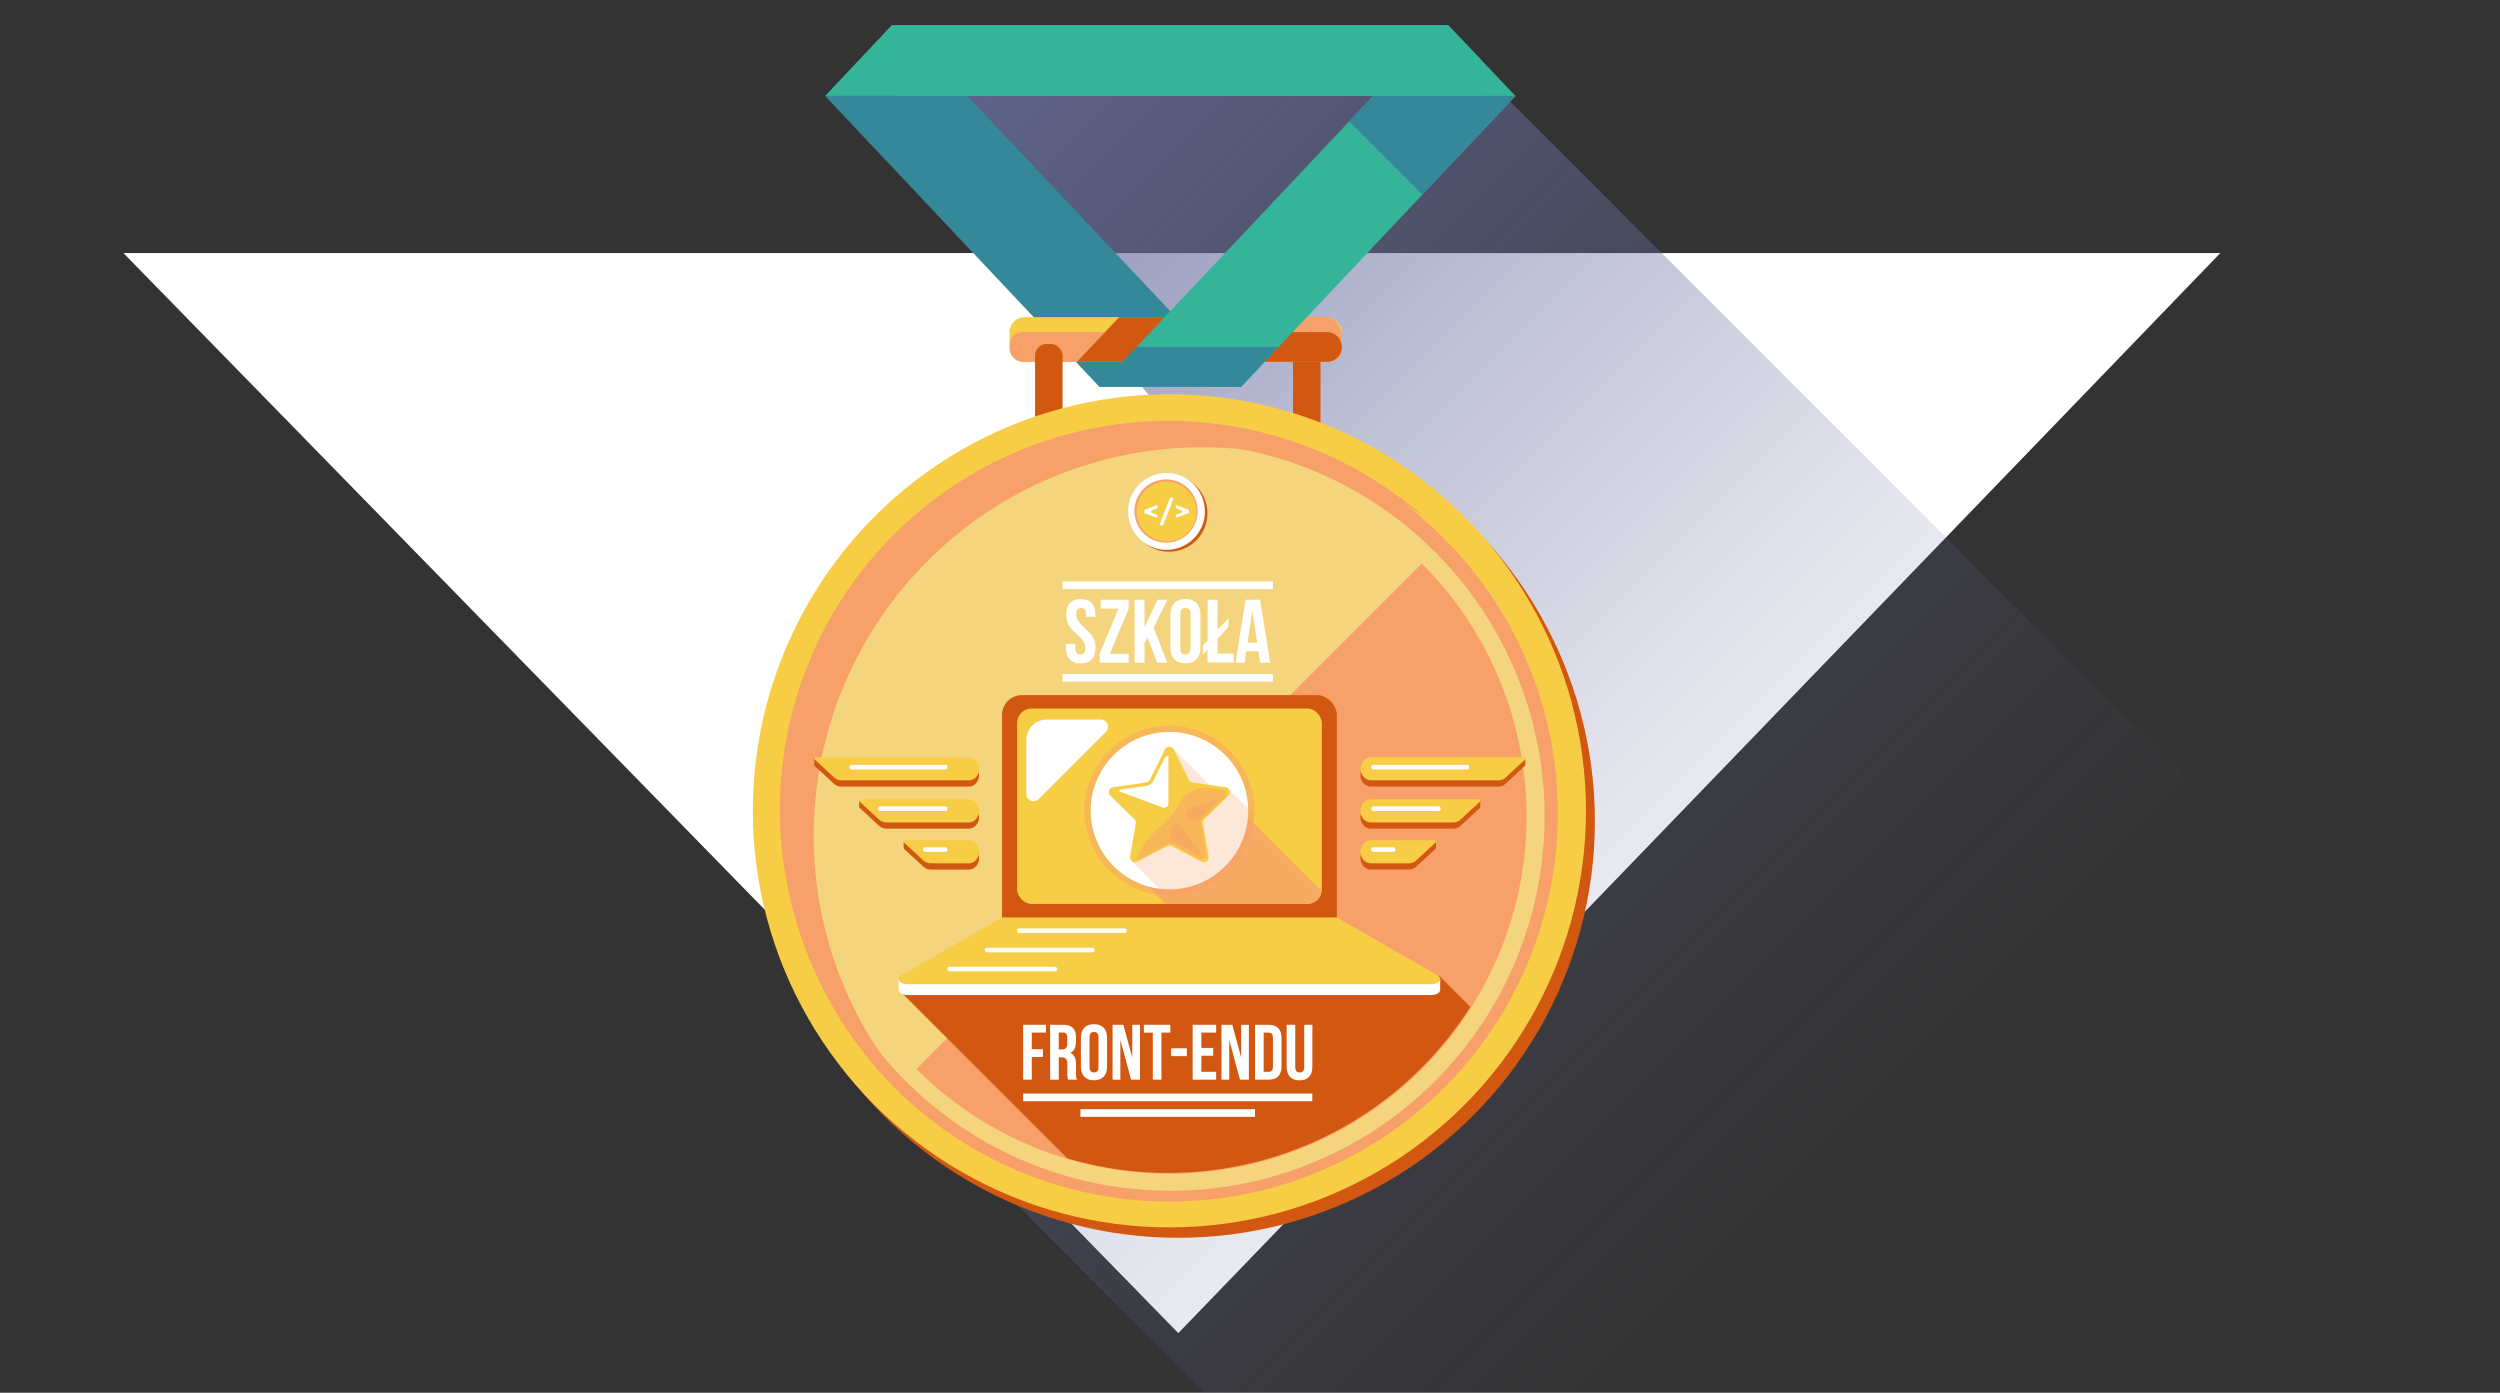 <svg xmlns="http://www.w3.org/2000/svg" xmlns:xlink="http://www.w3.org/1999/xlink" viewBox="0 0 843 469.64"><rect x="0" y="0" width="843" height="469.64" fill="#333333" stroke="none"/><defs><style>.cls-1{fill:#f7cd45;}.cls-2{isolation:isolate;}.cls-3{fill:#fff;}.cls-4{opacity:0.9;fill:url(#Gradient_bez_nazwy_2);}.cls-5{fill:#35889a;}.cls-11,.cls-12,.cls-13,.cls-6{mix-blend-mode:multiply;}.cls-7{fill:#f7a069;}.cls-8{fill:#d25710;}.cls-9{fill:#f4d47d;}.cls-10{clip-path:url(#clip-path);}.cls-11{opacity:0.79;}.cls-12{opacity:0.5;}.cls-13{opacity:0.25;}.cls-14{fill:#35b49a;}.cls-15{fill:none;}</style><linearGradient id="Gradient_bez_nazwy_2" x1="250.89" y1="45.31" x2="665.86" y2="460.28" gradientUnits="userSpaceOnUse"><stop offset="0" stop-color="#696e9e"/><stop offset="0.12" stop-color="#696e9e" stop-opacity="0.83"/><stop offset="0.38" stop-color="#696e9e" stop-opacity="0.47"/><stop offset="0.6" stop-color="#696e9e" stop-opacity="0.22"/><stop offset="0.78" stop-color="#696e9e" stop-opacity="0.06"/><stop offset="0.89" stop-color="#696e9e" stop-opacity="0"/></linearGradient><clipPath id="clip-path"><rect class="cls-1" x="342.96" y="238.91" width="102.76" height="65.9" rx="4.9" ry="4.9"/></clipPath></defs><title>Koduje-illustracja-</title><g class="cls-2"><g id="Warstwa_3" data-name="Warstwa 3"><polygon class="cls-3" points="748.68 85.34 397.33 449.53 41.63 85.34 748.68 85.34"/><polygon class="cls-4" points="507.27 32.26 503.5 36.03 493.38 24.88 296.09 24.88 396.04 143.49 312.93 376.06 453.28 517.13 611.76 517.13 801.37 326.36 507.27 32.26"/><polygon class="cls-5" points="278.22 32.35 326.17 32.35 418.63 130.4 370.68 130.4 278.22 32.35"/><rect class="cls-1" x="340.45" y="106.94" width="112.02" height="15.05" rx="5" ry="5"/><g class="cls-6"><rect class="cls-7" x="340.45" y="111.96" width="112.02" height="10.04" rx="4.28" ry="4.28"/></g><rect class="cls-8" x="349.02" y="115.98" width="9.28" height="32.03" rx="3.96" ry="3.96"/><rect class="cls-8" x="435.99" y="115.98" width="9.28" height="32.03" rx="3.96" ry="3.96"/><circle class="cls-8" cx="397.33" cy="276.92" r="140.47"/><circle class="cls-1" cx="394.32" cy="273.41" r="140.47"/><g class="cls-6"><circle class="cls-7" cx="394.32" cy="274.2" r="130.98"/></g><circle class="cls-9" cx="394.65" cy="275.33" r="126.2"/><g class="cls-6"><path class="cls-7" d="M274.38,281.77A131,131,0,0,1,480,174.15,131,131,0,1,0,319.65,380.82,130.68,130.68,0,0,1,274.38,281.77Z"/></g><g class="cls-6"><path class="cls-7" d="M309.05,360.47A120.5,120.5,0,0,0,479.47,190.05Z"/></g><path class="cls-8" d="M495.78,339.52l-10.41-10.41L365.67,313,303,333.71,359.9,390.6A120.66,120.66,0,0,0,495.78,339.52Z"/><rect class="cls-8" x="337.89" y="234.4" width="112.9" height="82.69" rx="6.67" ry="6.67"/><path class="cls-3" d="M485.67,330.4L394.34,313,303,330.17s0,3.12,0,3.54c0,0.92,1.2,1.82,3.08,1.82H482.59c2,0,3.24-1,3.06-2C485.58,333.18,485.67,330.4,485.67,330.4Z"/><path class="cls-1" d="M484.76,328.88l-34-19.54H337.89l-34,19.54c-1.94,1.11-.56,3,2.17,3H482.59C485.33,331.9,486.7,330,484.76,328.88Z"/><rect class="cls-1" x="342.96" y="238.91" width="102.76" height="65.9" rx="4.9" ry="4.9"/><g class="cls-10"><g class="cls-11"><path class="cls-7" d="M392,251.89l15.8,15.8,3.66-1.42,36.29,36.29-5,4.52s-12.22,2.25-12.75,2.25l-32.86-.44L379,290.76l2.76-8.13,0.87-5.26-5.21-7.2,10.38-5.84Z"/></g></g><polygon class="cls-8" points="424.96 122 439.16 106.94 377.39 106.94 363.19 122 424.96 122"/><g class="cls-12"><circle class="cls-7" cx="394.34" cy="273.35" r="28.67"/></g><path class="cls-3" d="M371.19,242.62H353a6.94,6.94,0,0,0-6.92,6.92v18.18a2.45,2.45,0,0,0,4.18,1.73l22.65-22.65A2.45,2.45,0,0,0,371.19,242.62Z"/><circle class="cls-3" cx="394.34" cy="273.35" r="26.55"/><g class="cls-13"><path class="cls-7" d="M423,274.8l-8.53-8.53-3.66,1.42L395,251.89l-4.21,12.45-10.38,5.84,5.21,7.2-0.87,5.26L382,290.76,393.21,302l1.14,0A28.67,28.67,0,0,0,423,274.8Z"/></g><path class="cls-1" d="M395.85,252.83l5,10.09a1.69,1.69,0,0,0,1.27.92l11.14,1.62a1.69,1.69,0,0,1,.93,2.88l-8.06,7.86a1.69,1.69,0,0,0-.49,1.49l1.9,11.09a1.69,1.69,0,0,1-2.45,1.78l-10-5.24a1.69,1.69,0,0,0-1.57,0l-10,5.24a1.69,1.69,0,0,1-2.45-1.78l1.9-11.09a1.69,1.69,0,0,0-.49-1.49l-8.06-7.86a1.69,1.69,0,0,1,.93-2.88l11.14-1.62a1.69,1.69,0,0,0,1.27-.92l5-10.09A1.69,1.69,0,0,1,395.85,252.83Z"/><path class="cls-3" d="M392.72,255.63l-3.83,7.75a2.88,2.88,0,0,1-2.17,1.58l-8.56,1.24a1.38,1.38,0,0,0-.95.59L392,272.29a1.47,1.47,0,0,0,2-1.38V254.85A1.4,1.4,0,0,0,392.72,255.63Z"/><g class="cls-6"><path class="cls-7" d="M447.46,106.94H412.6V122h34.86c2.76,0,5-3.39,5-7.53S450.22,106.94,447.46,106.94Z"/></g><path class="cls-8" d="M447.46,112H412.6v10h34.86A5,5,0,0,0,447.46,112Z"/><polygon class="cls-14" points="511 32.35 463.05 32.35 370.59 130.4 418.54 130.4 511 32.35"/><polygon class="cls-5" points="383.17 116.98 370.59 130.4 418.54 130.4 431.13 116.98 383.17 116.98"/><rect class="cls-3" x="342.96" y="313.04" width="36.98" height="1.55" rx="0.66" ry="0.66"/><rect class="cls-3" x="332.1" y="319.57" width="36.98" height="1.55" rx="0.66" ry="0.66"/><rect class="cls-3" x="319.48" y="326" width="36.98" height="1.55" rx="0.66" ry="0.66"/><circle class="cls-8" cx="394.19" cy="173.08" r="12.96"/><circle class="cls-3" cx="393.34" cy="172.46" r="12.96"/><path class="cls-15" d="M423,274.8A28.67,28.67,0,0,1,394.34,302l-1.14,0,6.9,6.9L433,309.34c0.53,0,12.75-2.25,12.75-2.25l2-7.53Z"/><g class="cls-6"><circle class="cls-7" cx="393.19" cy="172.32" r="10.66"/></g><circle class="cls-1" cx="393.37" cy="172.48" r="10.09"/><path class="cls-8" d="M497,271.63H462.35a3.67,3.67,0,0,0-3.52,3.07c-0.47,2.5,1.25,4.73,3.41,4.73h27.83a3.62,3.62,0,0,0,2.46-1l6.5-6a0.46,0.46,0,0,0,.13-0.42h0v-2.08H497v1.69Z"/><path class="cls-8" d="M482,285.41H462.35a3.67,3.67,0,0,0-3.52,3.07c-0.47,2.5,1.25,4.73,3.41,4.73h12.88a3.62,3.62,0,0,0,2.46-1l6.5-6a0.45,0.45,0,0,0,.14-0.28h0v-2.08H482v1.55Z"/><path class="cls-8" d="M514.36,255.75h-2.21v1.69h-49.8a3.67,3.67,0,0,0-3.52,3.07c-0.47,2.5,1.25,4.73,3.41,4.73h43a3.62,3.62,0,0,0,2.46-1l6.5-6a0.46,0.46,0,0,0,.13-0.42h0v-2.08Z"/><path class="cls-8" d="M326.56,271.63H291.95v-1.69h-2.21V272h0a0.46,0.46,0,0,0,.13.42l6.5,6a3.62,3.62,0,0,0,2.46,1h27.83c2.16,0,3.88-2.23,3.41-4.73A3.67,3.67,0,0,0,326.56,271.63Z"/><path class="cls-8" d="M330.08,260.51a3.67,3.67,0,0,0-3.52-3.07h-49.8v-1.69h-2.21v2.08h0a0.46,0.46,0,0,0,.13.42l6.5,6a3.62,3.62,0,0,0,2.46,1h43C328.83,265.24,330.55,263,330.08,260.51Z"/><path class="cls-8" d="M326.56,285.41H306.9v-1.55h-2.21v2.08h0a0.45,0.45,0,0,0,.14.28l6.5,6a3.62,3.62,0,0,0,2.46,1h12.88c2.16,0,3.88-2.23,3.41-4.73A3.67,3.67,0,0,0,326.56,285.41Z"/><path class="cls-1" d="M498.76,269.53H462.35a3.67,3.67,0,0,0-3.52,3.07c-0.47,2.5,1.25,4.73,3.41,4.73h27.83a3.62,3.62,0,0,0,2.46-1l6.5-6A0.47,0.47,0,0,0,498.76,269.53Z"/><path class="cls-1" d="M514,255.33h-51.6a3.67,3.67,0,0,0-3.52,3.07c-0.47,2.5,1.25,4.73,3.41,4.73h43a3.62,3.62,0,0,0,2.46-1l6.5-6A0.47,0.47,0,0,0,514,255.33Z"/><path class="cls-1" d="M483.81,283.31H462.35a3.67,3.67,0,0,0-3.52,3.07c-0.47,2.5,1.25,4.73,3.41,4.73h12.88a3.62,3.62,0,0,0,2.46-1l6.5-6A0.47,0.47,0,0,0,483.81,283.31Z"/><path class="cls-1" d="M290.15,269.53h36.41a3.67,3.67,0,0,1,3.52,3.07c0.47,2.5-1.25,4.73-3.41,4.73H298.85a3.62,3.62,0,0,1-2.46-1l-6.5-6A0.47,0.47,0,0,1,290.15,269.53Z"/><path class="cls-1" d="M275,255.33h51.6a3.67,3.67,0,0,1,3.52,3.07c0.47,2.5-1.25,4.73-3.41,4.73h-43a3.62,3.62,0,0,1-2.46-1l-6.5-6A0.47,0.47,0,0,1,275,255.33Z"/><path class="cls-1" d="M305.1,283.31h21.46a3.67,3.67,0,0,1,3.52,3.07c0.47,2.5-1.25,4.73-3.41,4.73H313.79a3.62,3.62,0,0,1-2.46-1l-6.5-6A0.47,0.47,0,0,1,305.1,283.31Z"/><rect class="cls-3" x="286.45" y="257.91" width="33.03" height="1.55" rx="0.66" ry="0.66"/><rect class="cls-3" x="296.09" y="271.91" width="23.39" height="1.55" rx="0.66" ry="0.66"/><rect class="cls-3" x="311.3" y="285.69" width="8.18" height="1.55" rx="0.66" ry="0.66"/><rect class="cls-3" x="462.39" y="257.91" width="33.03" height="1.55" rx="0.66" ry="0.66"/><rect class="cls-3" x="462.39" y="271.91" width="23.39" height="1.55" rx="0.66" ry="0.66"/><rect class="cls-3" x="462.39" y="285.69" width="8.18" height="1.55" rx="0.66" ry="0.66"/><polygon class="cls-5" points="479.59 65.66 511 32.35 463.05 32.35 454.91 40.98 479.59 65.66"/><path class="cls-3" d="M347.91,353.78h3.75v2.64h-3.75v7.64H345v-18.5h7.69v2.64h-4.78v5.58Z"/><path class="cls-3" d="M360.17,364.06a5.69,5.69,0,0,1-.26-2.27v-2.91c0-1.72-.58-2.35-1.9-2.35h-1v7.53h-2.91v-18.5h4.39c3,0,4.31,1.4,4.31,4.26v1.45c0,1.9-.61,3.15-1.9,3.75,1.45,0.61,1.93,2,1.93,3.94v2.86a5.45,5.45,0,0,0,.32,2.25h-3ZM357,348.2v5.68h1.14c1.08,0,1.74-.48,1.74-2v-1.82c0-1.32-.45-1.9-1.48-1.9H357Z"/><path class="cls-3" d="M364.48,350c0-3,1.56-4.65,4.41-4.65s4.41,1.69,4.41,4.65v9.62c0,3-1.56,4.65-4.41,4.65s-4.41-1.69-4.41-4.65V350Zm2.91,9.81c0,1.32.58,1.82,1.51,1.82s1.51-.5,1.51-1.82v-10c0-1.32-.58-1.82-1.51-1.82s-1.51.5-1.51,1.82v10Z"/><path class="cls-3" d="M377.78,350.66v13.4h-2.62v-18.5h3.65l3,11.07V345.56h2.59v18.5h-3Z"/><path class="cls-3" d="M385.63,345.56h9v2.64h-3v15.86h-2.91V348.2h-3v-2.64Z"/><path class="cls-3" d="M394.91,353.49h5.29v2.64h-5.29v-2.64Z"/><path class="cls-3" d="M405.09,353.36h4V356h-4v5.42h5v2.64h-7.93v-18.5h7.93v2.64h-5v5.15Z"/><path class="cls-3" d="M414.5,350.66v13.4h-2.62v-18.5h3.65l3,11.07V345.56h2.59v18.5h-3Z"/><path class="cls-3" d="M423.2,345.56h4.6c2.91,0,4.33,1.61,4.33,4.57v9.36c0,3-1.43,4.57-4.33,4.57h-4.6v-18.5Zm2.91,2.64v13.22h1.64c0.93,0,1.48-.48,1.48-1.8V350c0-1.32-.56-1.8-1.48-1.8H426.1Z"/><path class="cls-3" d="M436.76,345.56v14.27c0,1.32.58,1.8,1.51,1.8s1.51-.48,1.51-1.8V345.56h2.75v14.09c0,3-1.48,4.65-4.33,4.65s-4.34-1.69-4.34-4.65V345.56h2.91Z"/><path class="cls-3" d="M364.47,202c3.25,0,4.92,1.94,4.92,5.34V208h-3.16v-0.88c0-1.52-.61-2.09-1.67-2.09s-1.67.58-1.67,2.09c0,4.37,6.53,5.19,6.53,11.26,0,3.4-1.7,5.34-5,5.34s-5-1.94-5-5.34v-1.3h3.16v1.52c0,1.52.67,2.06,1.73,2.06s1.73-.55,1.73-2.06c0-4.37-6.53-5.19-6.53-11.26C359.55,203.93,361.22,202,364.47,202Z"/><path class="cls-3" d="M380.59,202.23v3l-6.34,15.24h6.34v3h-9.77v-3l6.34-15.24h-6v-3h9.47Z"/><path class="cls-3" d="M386.94,215l-1,1.94v6.53h-3.34V202.23h3.34v9.26l4.37-9.26h3.34L389,211.7l4.64,11.78h-3.43Z"/><path class="cls-3" d="M394.65,207.33c0-3.4,1.79-5.34,5.07-5.34s5.07,1.94,5.07,5.34v11c0,3.4-1.79,5.34-5.07,5.34s-5.07-1.94-5.07-5.34v-11ZM398,218.59c0,1.52.67,2.09,1.73,2.09s1.73-.58,1.73-2.09V207.12c0-1.52-.67-2.09-1.73-2.09s-1.73.58-1.73,2.09v11.47Z"/><path class="cls-3" d="M405.73,217.56l1.49-1.58V202.23h3.34V212.4l3.67-3.95v3l-3.67,3.95v5H416v3h-8.83V219l-1.49,1.58v-3Z"/><path class="cls-3" d="M428.31,223.48h-3.37l-0.58-3.85h-4.1l-0.58,3.85h-3.07l3.4-21.25h4.89Zm-7.62-6.74h3.22L422.3,206Z"/><rect class="cls-3" x="345" y="368.75" width="97.52" height="2.58"/><rect class="cls-3" x="358.29" y="227.27" width="70.93" height="2.58"/><rect class="cls-3" x="358.29" y="196.06" width="70.93" height="2.58"/><rect class="cls-3" x="364.32" y="374.02" width="58.88" height="2.58"/><path class="cls-3" d="M385.84,172.68v-0.4a0.47,0.47,0,0,1,.31-0.44l4.1-1.51v0.74a0.47,0.47,0,0,1-.31.45l-1.47.53a0.47,0.47,0,0,0,0,.89l1.47,0.53a0.47,0.47,0,0,1,.31.45v0.74l-4.1-1.51A0.47,0.47,0,0,1,385.84,172.68Z"/><path class="cls-3" d="M394.92,167.74h0.27a0.47,0.47,0,0,1,.44.65l-3.36,8.53a0.47,0.47,0,0,1-.44.3h-0.27a0.47,0.47,0,0,1-.44-0.65l3.36-8.53A0.47,0.47,0,0,1,394.92,167.74Z"/><path class="cls-3" d="M396.49,174.63V173.9a0.47,0.47,0,0,1,.31-0.45l1.47-.53a0.47,0.47,0,0,0,0-.89l-1.47-.53a0.47,0.47,0,0,1-.31-0.45v-0.74l4.1,1.51a0.47,0.47,0,0,1,.31.44v0.4a0.47,0.47,0,0,1-.31.44Z"/><polygon class="cls-14" points="300.75 8.45 488.37 8.45 511 32.35 278.22 32.35 300.75 8.45"/><g class="cls-12"><path class="cls-7" d="M384.56,289.55l9.24-4.86a1.57,1.57,0,0,1,1.46,0l9.25,4.86a1.57,1.57,0,0,0,2.27-1.65L405,277.61a1.57,1.57,0,0,1,.45-1.39l7.48-7.29a1.57,1.57,0,0,0-.87-2.67l-5.2-.53a8.87,8.87,0,0,0-8.34,4l-1.88,2.88a27,27,0,0,1-4.14,4.94l-2.6,2.44a28.23,28.23,0,0,0-5.52,7.17,22.3,22.3,0,0,0-1.25,2.45A1.54,1.54,0,0,0,384.56,289.55Z"/></g><g class="cls-12"><path class="cls-7" d="M394.83,280v2.36a2,2,0,0,0,1.08,1.76l8.11,4.13a0.63,0.63,0,0,0,.79-0.94l-6.37-8.57a2,2,0,0,0-3.2,0l-0.06.08A2,2,0,0,0,394.83,280Z"/></g><g class="cls-12"><path class="cls-7" d="M401.06,275.9l1.9,0.6a1.67,1.67,0,0,0,1.69-.43l5.37-5.49a0.53,0.53,0,0,0-.56-0.88l-8.5,3a1.67,1.67,0,0,0-.78,2.58l0,0.06A1.67,1.67,0,0,0,401.06,275.9Z"/></g></g></g></svg>